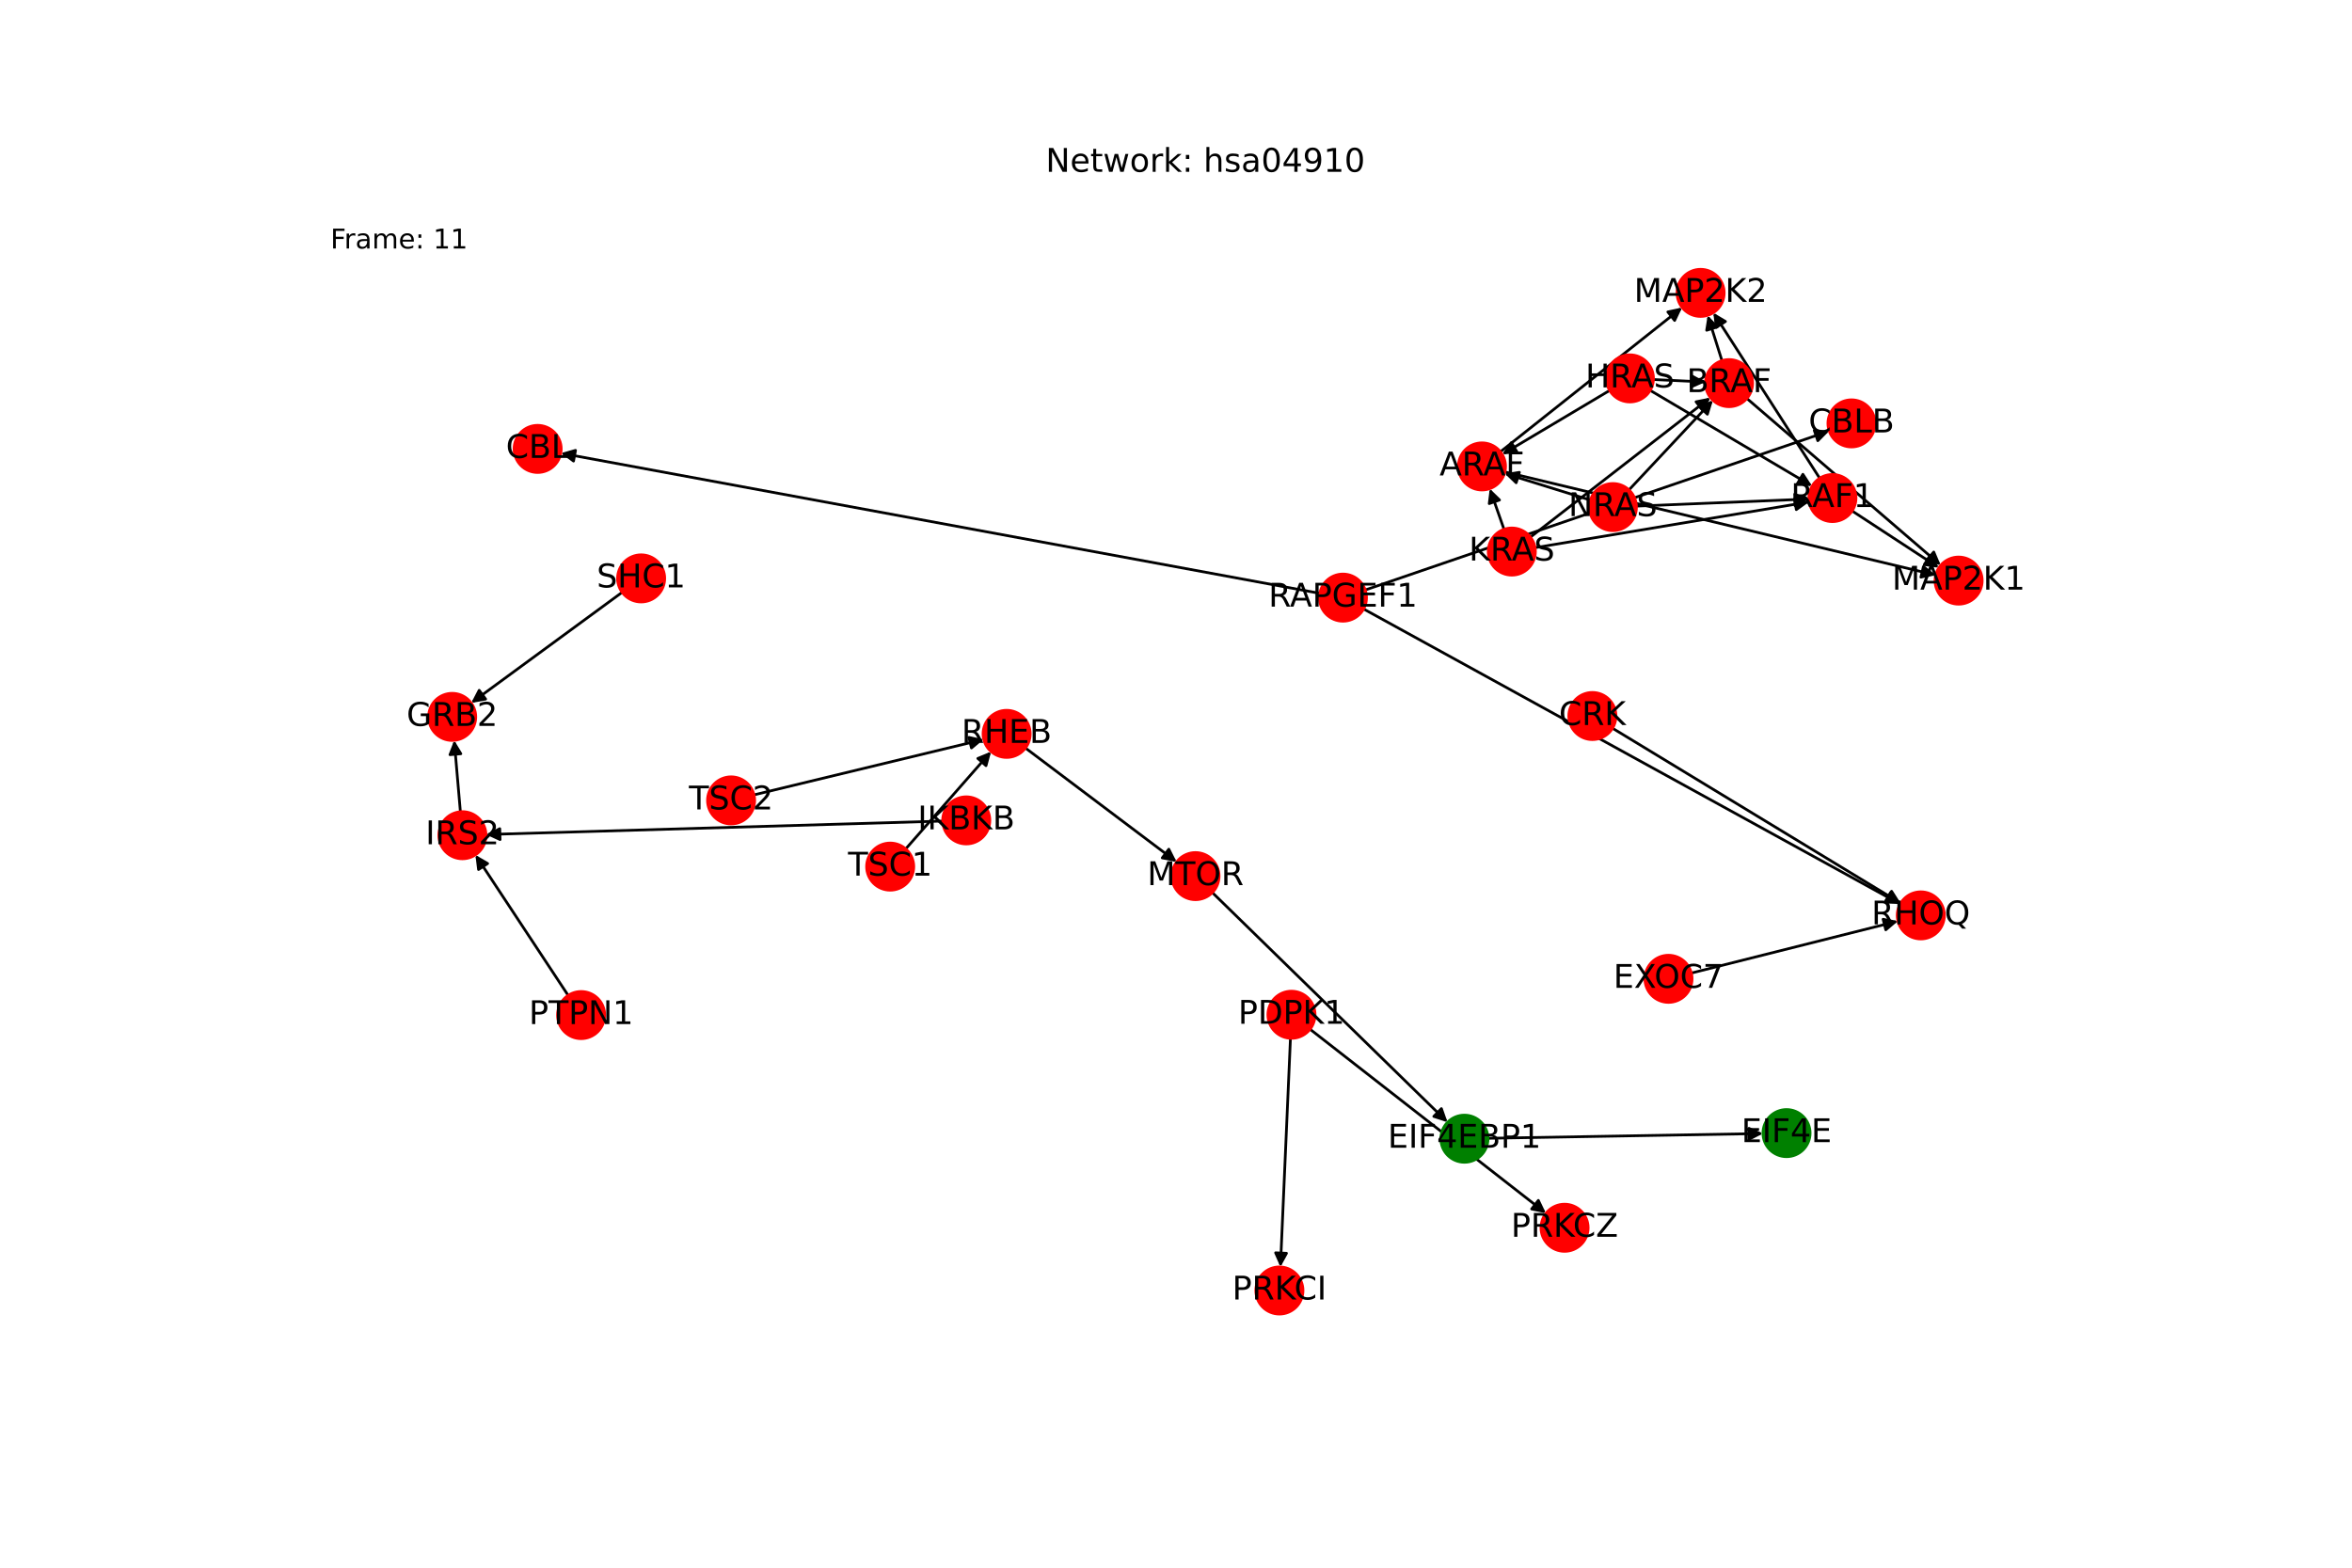 <?xml version="1.0" encoding="utf-8" standalone="no"?>
<!DOCTYPE svg PUBLIC "-//W3C//DTD SVG 1.1//EN"
  "http://www.w3.org/Graphics/SVG/1.1/DTD/svg11.dtd">
<!-- Created with matplotlib (https://matplotlib.org/) -->
<svg height="576pt" version="1.1" viewBox="0 0 864 576" width="864pt" xmlns="http://www.w3.org/2000/svg" xmlns:xlink="http://www.w3.org/1999/xlink">
 <defs>
  <style type="text/css">*{stroke-linecap:butt;stroke-linejoin:round;}</style>
 </defs>
 <g id="figure_1">
  <g id="patch_1">
   <path d="M 0 576 
L 864 576 
L 864 0 
L 0 0 
z
" style="fill:#ffffff;"/>
  </g>
  <g id="axes_1">
   <g id="patch_2">
    <path clip-path="url(#pbee14eca76)" d="M 332.719 311.9 
Q 348.399 294.022 363.342 276.985 
" style="fill:none;stroke:#000000;stroke-linecap:round;"/>
    <path clip-path="url(#pbee14eca76)" d="M 359.201 278.674 
L 363.342 276.985 
L 362.208 281.311 
L 359.201 278.674 
z
" style="stroke:#000000;stroke-linecap:round;"/>
   </g>
   <g id="patch_3">
    <path clip-path="url(#pbee14eca76)" d="M 346.298 301.68 
Q 262.411 304.151 179.641 306.59 
" style="fill:none;stroke:#000000;stroke-linecap:round;"/>
    <path clip-path="url(#pbee14eca76)" d="M 183.699 308.471 
L 179.641 306.59 
L 183.581 304.473 
L 183.699 308.471 
z
" style="stroke:#000000;stroke-linecap:round;"/>
   </g>
   <g id="patch_4">
    <path clip-path="url(#pbee14eca76)" d="M 208.704 365.728 
Q 191.672 339.918 175.256 315.041 
" style="fill:none;stroke:#000000;stroke-linecap:round;"/>
    <path clip-path="url(#pbee14eca76)" d="M 175.79 319.482 
L 175.256 315.041 
L 179.128 317.279 
L 175.79 319.482 
z
" style="stroke:#000000;stroke-linecap:round;"/>
   </g>
   <g id="patch_5">
    <path clip-path="url(#pbee14eca76)" d="M 546.609 418.234 
Q 597.115 417.357 646.503 416.499 
" style="fill:none;stroke:#000000;stroke-linecap:round;"/>
    <path clip-path="url(#pbee14eca76)" d="M 642.468 414.569 
L 646.503 416.499 
L 642.538 418.568 
L 642.468 414.569 
z
" style="stroke:#000000;stroke-linecap:round;"/>
   </g>
   <g id="patch_6">
    <path clip-path="url(#pbee14eca76)" d="M 276.983 292.048 
Q 319.175 281.859 360.281 271.933 
" style="fill:none;stroke:#000000;stroke-linecap:round;"/>
    <path clip-path="url(#pbee14eca76)" d="M 355.923 270.927 
L 360.281 271.933 
L 356.862 274.816 
L 355.923 270.927 
z
" style="stroke:#000000;stroke-linecap:round;"/>
   </g>
   <g id="patch_7">
    <path clip-path="url(#pbee14eca76)" d="M 445.357 327.954 
Q 488.557 370.143 530.956 411.551 
" style="fill:none;stroke:#000000;stroke-linecap:round;"/>
    <path clip-path="url(#pbee14eca76)" d="M 529.492 407.325 
L 530.956 411.551 
L 526.697 410.187 
L 529.492 407.325 
z
" style="stroke:#000000;stroke-linecap:round;"/>
   </g>
   <g id="patch_8">
    <path clip-path="url(#pbee14eca76)" d="M 621.314 357.526 
Q 659.26 347.984 696.121 338.715 
" style="fill:none;stroke:#000000;stroke-linecap:round;"/>
    <path clip-path="url(#pbee14eca76)" d="M 691.754 337.751 
L 696.121 338.715 
L 692.729 341.63 
L 691.754 337.751 
z
" style="stroke:#000000;stroke-linecap:round;"/>
   </g>
   <g id="patch_9">
    <path clip-path="url(#pbee14eca76)" d="M 376.705 274.848 
Q 404.474 295.769 431.35 316.018 
" style="fill:none;stroke:#000000;stroke-linecap:round;"/>
    <path clip-path="url(#pbee14eca76)" d="M 429.358 312.013 
L 431.35 316.018 
L 426.951 315.208 
L 429.358 312.013 
z
" style="stroke:#000000;stroke-linecap:round;"/>
   </g>
   <g id="patch_10">
    <path clip-path="url(#pbee14eca76)" d="M 500.916 223.753 
Q 599.467 277.956 697.037 331.619 
" style="fill:none;stroke:#000000;stroke-linecap:round;"/>
    <path clip-path="url(#pbee14eca76)" d="M 694.496 327.939 
L 697.037 331.619 
L 692.569 331.444 
L 694.496 327.939 
z
" style="stroke:#000000;stroke-linecap:round;"/>
   </g>
   <g id="patch_11">
    <path clip-path="url(#pbee14eca76)" d="M 484.809 218.006 
Q 345.415 192.259 207.119 166.715 
" style="fill:none;stroke:#000000;stroke-linecap:round;"/>
    <path clip-path="url(#pbee14eca76)" d="M 210.69 169.408 
L 207.119 166.715 
L 211.416 165.474 
L 210.69 169.408 
z
" style="stroke:#000000;stroke-linecap:round;"/>
   </g>
   <g id="patch_12">
    <path clip-path="url(#pbee14eca76)" d="M 501.522 216.771 
Q 586.737 187.57 670.894 158.731 
" style="fill:none;stroke:#000000;stroke-linecap:round;"/>
    <path clip-path="url(#pbee14eca76)" d="M 666.462 158.136 
L 670.894 158.731 
L 667.759 161.92 
L 666.462 158.136 
z
" style="stroke:#000000;stroke-linecap:round;"/>
   </g>
   <g id="patch_13">
    <path clip-path="url(#pbee14eca76)" d="M 592.366 267.574 
Q 645.282 299.704 697.242 331.254 
" style="fill:none;stroke:#000000;stroke-linecap:round;"/>
    <path clip-path="url(#pbee14eca76)" d="M 694.861 327.468 
L 697.242 331.254 
L 692.785 330.887 
L 694.861 327.468 
z
" style="stroke:#000000;stroke-linecap:round;"/>
   </g>
   <g id="patch_14">
    <path clip-path="url(#pbee14eca76)" d="M 481.252 378.166 
Q 524.582 411.972 567.031 445.09 
" style="fill:none;stroke:#000000;stroke-linecap:round;"/>
    <path clip-path="url(#pbee14eca76)" d="M 565.107 441.052 
L 567.031 445.09 
L 562.647 444.206 
L 565.107 441.052 
z
" style="stroke:#000000;stroke-linecap:round;"/>
   </g>
   <g id="patch_15">
    <path clip-path="url(#pbee14eca76)" d="M 474.043 381.491 
Q 472.205 423.497 470.416 464.386 
" style="fill:none;stroke:#000000;stroke-linecap:round;"/>
    <path clip-path="url(#pbee14eca76)" d="M 472.589 460.477 
L 470.416 464.386 
L 468.593 460.302 
L 472.589 460.477 
z
" style="stroke:#000000;stroke-linecap:round;"/>
   </g>
   <g id="patch_16">
    <path clip-path="url(#pbee14eca76)" d="M 607.395 139.444 
Q 616.949 139.899 625.386 140.301 
" style="fill:none;stroke:#000000;stroke-linecap:round;"/>
    <path clip-path="url(#pbee14eca76)" d="M 621.486 138.113 
L 625.386 140.301 
L 621.296 142.108 
L 621.486 138.113 
z
" style="stroke:#000000;stroke-linecap:round;"/>
   </g>
   <g id="patch_17">
    <path clip-path="url(#pbee14eca76)" d="M 606.198 143.439 
Q 635.937 161.013 664.712 178.018 
" style="fill:none;stroke:#000000;stroke-linecap:round;"/>
    <path clip-path="url(#pbee14eca76)" d="M 662.286 174.262 
L 664.712 178.018 
L 660.251 177.705 
L 662.286 174.262 
z
" style="stroke:#000000;stroke-linecap:round;"/>
   </g>
   <g id="patch_18">
    <path clip-path="url(#pbee14eca76)" d="M 591.3 143.459 
Q 571.568 155.202 552.796 166.372 
" style="fill:none;stroke:#000000;stroke-linecap:round;"/>
    <path clip-path="url(#pbee14eca76)" d="M 557.256 166.046 
L 552.796 166.372 
L 555.211 162.608 
L 557.256 166.046 
z
" style="stroke:#000000;stroke-linecap:round;"/>
   </g>
   <g id="patch_19">
    <path clip-path="url(#pbee14eca76)" d="M 562.207 197.345 
Q 595.26 171.708 627.43 146.757 
" style="fill:none;stroke:#000000;stroke-linecap:round;"/>
    <path clip-path="url(#pbee14eca76)" d="M 623.043 147.628 
L 627.43 146.757 
L 625.495 150.789 
L 623.043 147.628 
z
" style="stroke:#000000;stroke-linecap:round;"/>
   </g>
   <g id="patch_20">
    <path clip-path="url(#pbee14eca76)" d="M 563.905 201.228 
Q 614.246 192.824 663.485 184.604 
" style="fill:none;stroke:#000000;stroke-linecap:round;"/>
    <path clip-path="url(#pbee14eca76)" d="M 659.21 183.29 
L 663.485 184.604 
L 659.868 187.235 
L 659.21 183.29 
z
" style="stroke:#000000;stroke-linecap:round;"/>
   </g>
   <g id="patch_21">
    <path clip-path="url(#pbee14eca76)" d="M 552.496 194.479 
Q 549.878 187.011 547.63 180.598 
" style="fill:none;stroke:#000000;stroke-linecap:round;"/>
    <path clip-path="url(#pbee14eca76)" d="M 547.066 185.035 
L 547.63 180.598 
L 550.84 183.711 
L 547.066 185.035 
z
" style="stroke:#000000;stroke-linecap:round;"/>
   </g>
   <g id="patch_22">
    <path clip-path="url(#pbee14eca76)" d="M 598.406 179.997 
Q 613.821 163.541 628.471 147.901 
" style="fill:none;stroke:#000000;stroke-linecap:round;"/>
    <path clip-path="url(#pbee14eca76)" d="M 624.277 149.453 
L 628.471 147.901 
L 627.196 152.188 
L 624.277 149.453 
z
" style="stroke:#000000;stroke-linecap:round;"/>
   </g>
   <g id="patch_23">
    <path clip-path="url(#pbee14eca76)" d="M 601.135 185.96 
Q 632.807 184.655 663.361 183.396 
" style="fill:none;stroke:#000000;stroke-linecap:round;"/>
    <path clip-path="url(#pbee14eca76)" d="M 659.282 181.562 
L 663.361 183.396 
L 659.447 185.559 
L 659.282 181.562 
z
" style="stroke:#000000;stroke-linecap:round;"/>
   </g>
   <g id="patch_24">
    <path clip-path="url(#pbee14eca76)" d="M 584.218 183.747 
Q 568.442 178.845 553.734 174.274 
" style="fill:none;stroke:#000000;stroke-linecap:round;"/>
    <path clip-path="url(#pbee14eca76)" d="M 556.96 177.371 
L 553.734 174.274 
L 558.147 173.551 
L 556.96 177.371 
z
" style="stroke:#000000;stroke-linecap:round;"/>
   </g>
   <g id="patch_25">
    <path clip-path="url(#pbee14eca76)" d="M 228.534 217.633 
Q 200.812 237.955 173.992 257.615 
" style="fill:none;stroke:#000000;stroke-linecap:round;"/>
    <path clip-path="url(#pbee14eca76)" d="M 178.4 256.863 
L 173.992 257.615 
L 176.035 253.637 
L 178.4 256.863 
z
" style="stroke:#000000;stroke-linecap:round;"/>
   </g>
   <g id="patch_26">
    <path clip-path="url(#pbee14eca76)" d="M 641.72 146.415 
Q 677.323 177.044 712.079 206.945 
" style="fill:none;stroke:#000000;stroke-linecap:round;"/>
    <path clip-path="url(#pbee14eca76)" d="M 710.351 202.82 
L 712.079 206.945 
L 707.743 205.852 
L 710.351 202.82 
z
" style="stroke:#000000;stroke-linecap:round;"/>
   </g>
   <g id="patch_27">
    <path clip-path="url(#pbee14eca76)" d="M 632.553 132.505 
Q 629.933 124.185 627.649 116.931 
" style="fill:none;stroke:#000000;stroke-linecap:round;"/>
    <path clip-path="url(#pbee14eca76)" d="M 626.943 121.347 
L 627.649 116.931 
L 630.758 120.146 
L 626.943 121.347 
z
" style="stroke:#000000;stroke-linecap:round;"/>
   </g>
   <g id="patch_28">
    <path clip-path="url(#pbee14eca76)" d="M 680.378 187.734 
Q 696.313 198.159 711.313 207.971 
" style="fill:none;stroke:#000000;stroke-linecap:round;"/>
    <path clip-path="url(#pbee14eca76)" d="M 709.06 204.108 
L 711.313 207.971 
L 706.87 207.455 
L 709.06 204.108 
z
" style="stroke:#000000;stroke-linecap:round;"/>
   </g>
   <g id="patch_29">
    <path clip-path="url(#pbee14eca76)" d="M 668.451 175.707 
Q 648.922 145.3 629.997 115.834 
" style="fill:none;stroke:#000000;stroke-linecap:round;"/>
    <path clip-path="url(#pbee14eca76)" d="M 630.476 120.281 
L 629.997 115.834 
L 633.841 118.119 
L 630.476 120.281 
z
" style="stroke:#000000;stroke-linecap:round;"/>
   </g>
   <g id="patch_30">
    <path clip-path="url(#pbee14eca76)" d="M 552.819 173.39 
Q 631.946 192.348 709.986 211.046 
" style="fill:none;stroke:#000000;stroke-linecap:round;"/>
    <path clip-path="url(#pbee14eca76)" d="M 706.562 208.169 
L 709.986 211.046 
L 705.63 212.059 
L 706.562 208.169 
z
" style="stroke:#000000;stroke-linecap:round;"/>
   </g>
   <g id="patch_31">
    <path clip-path="url(#pbee14eca76)" d="M 551.177 165.988 
Q 584.553 139.49 617.053 113.688 
" style="fill:none;stroke:#000000;stroke-linecap:round;"/>
    <path clip-path="url(#pbee14eca76)" d="M 612.677 114.609 
L 617.053 113.688 
L 615.164 117.742 
L 612.677 114.609 
z
" style="stroke:#000000;stroke-linecap:round;"/>
   </g>
   <g id="patch_32">
    <path clip-path="url(#pbee14eca76)" d="M 169.122 298.25 
Q 167.987 285.135 166.949 273.134 
" style="fill:none;stroke:#000000;stroke-linecap:round;"/>
    <path clip-path="url(#pbee14eca76)" d="M 165.301 277.292 
L 166.949 273.134 
L 169.286 276.947 
L 165.301 277.292 
z
" style="stroke:#000000;stroke-linecap:round;"/>
   </g>
   <g id="PathCollection_1">
    <defs>
     <path d="M 0 8.66 
C 2.297 8.66 4.5 7.748 6.124 6.124 
C 7.748 4.5 8.66 2.297 8.66 -0 
C 8.66 -2.297 7.748 -4.5 6.124 -6.124 
C 4.5 -7.748 2.297 -8.66 0 -8.66 
C -2.297 -8.66 -4.5 -7.748 -6.124 -6.124 
C -7.748 -4.5 -8.66 -2.297 -8.66 0 
C -8.66 2.297 -7.748 4.5 -6.124 6.124 
C -4.5 7.748 -2.297 8.66 0 8.66 
z
" id="C0_0_6ddbca39ed"/>
    </defs>
    <g clip-path="url(#pbee14eca76)">
     <use style="fill:#ff0000;stroke:#ff0000;" x="327.008" xlink:href="#C0_0_6ddbca39ed" y="318.41"/>
    </g>
    <g clip-path="url(#pbee14eca76)">
     <use style="fill:#ff0000;stroke:#ff0000;" x="354.954" xlink:href="#C0_0_6ddbca39ed" y="301.425"/>
    </g>
    <g clip-path="url(#pbee14eca76)">
     <use style="fill:#ff0000;stroke:#ff0000;" x="213.476" xlink:href="#C0_0_6ddbca39ed" y="372.96"/>
    </g>
    <g clip-path="url(#pbee14eca76)">
     <use style="fill:#008000;stroke:#008000;" x="537.953" xlink:href="#C0_0_6ddbca39ed" y="418.384"/>
    </g>
    <g clip-path="url(#pbee14eca76)">
     <use style="fill:#008000;stroke:#008000;" x="656.279" xlink:href="#C0_0_6ddbca39ed" y="416.33"/>
    </g>
    <g clip-path="url(#pbee14eca76)">
     <use style="fill:#ff0000;stroke:#ff0000;" x="166.106" xlink:href="#C0_0_6ddbca39ed" y="263.396"/>
    </g>
    <g clip-path="url(#pbee14eca76)">
     <use style="fill:#ff0000;stroke:#ff0000;" x="268.565" xlink:href="#C0_0_6ddbca39ed" y="294.08"/>
    </g>
    <g clip-path="url(#pbee14eca76)">
     <use style="fill:#ff0000;stroke:#ff0000;" x="439.161" xlink:href="#C0_0_6ddbca39ed" y="321.903"/>
    </g>
    <g clip-path="url(#pbee14eca76)">
     <use style="fill:#ff0000;stroke:#ff0000;" x="612.916" xlink:href="#C0_0_6ddbca39ed" y="359.638"/>
    </g>
    <g clip-path="url(#pbee14eca76)">
     <use style="fill:#ff0000;stroke:#ff0000;" x="369.788" xlink:href="#C0_0_6ddbca39ed" y="269.637"/>
    </g>
    <g clip-path="url(#pbee14eca76)">
     <use style="fill:#ff0000;stroke:#ff0000;" x="705.603" xlink:href="#C0_0_6ddbca39ed" y="336.331"/>
    </g>
    <g clip-path="url(#pbee14eca76)">
     <use style="fill:#ff0000;stroke:#ff0000;" x="493.327" xlink:href="#C0_0_6ddbca39ed" y="219.579"/>
    </g>
    <g clip-path="url(#pbee14eca76)">
     <use style="fill:#ff0000;stroke:#ff0000;" x="584.962" xlink:href="#C0_0_6ddbca39ed" y="263.079"/>
    </g>
    <g clip-path="url(#pbee14eca76)">
     <use style="fill:#ff0000;stroke:#ff0000;" x="474.422" xlink:href="#C0_0_6ddbca39ed" y="372.837"/>
    </g>
    <g clip-path="url(#pbee14eca76)">
     <use style="fill:#ff0000;stroke:#ff0000;" x="598.74" xlink:href="#C0_0_6ddbca39ed" y="139.032"/>
    </g>
    <g clip-path="url(#pbee14eca76)">
     <use style="fill:#ff0000;stroke:#ff0000;" x="555.362" xlink:href="#C0_0_6ddbca39ed" y="202.654"/>
    </g>
    <g clip-path="url(#pbee14eca76)">
     <use style="fill:#ff0000;stroke:#ff0000;" x="592.487" xlink:href="#C0_0_6ddbca39ed" y="186.317"/>
    </g>
    <g clip-path="url(#pbee14eca76)">
     <use style="fill:#ff0000;stroke:#ff0000;" x="719.494" xlink:href="#C0_0_6ddbca39ed" y="213.324"/>
    </g>
    <g clip-path="url(#pbee14eca76)">
     <use style="fill:#ff0000;stroke:#ff0000;" x="624.713" xlink:href="#C0_0_6ddbca39ed" y="107.607"/>
    </g>
    <g clip-path="url(#pbee14eca76)">
     <use style="fill:#ff0000;stroke:#ff0000;" x="235.518" xlink:href="#C0_0_6ddbca39ed" y="212.513"/>
    </g>
    <g clip-path="url(#pbee14eca76)">
     <use style="fill:#ff0000;stroke:#ff0000;" x="635.154" xlink:href="#C0_0_6ddbca39ed" y="140.766"/>
    </g>
    <g clip-path="url(#pbee14eca76)">
     <use style="fill:#ff0000;stroke:#ff0000;" x="673.131" xlink:href="#C0_0_6ddbca39ed" y="182.993"/>
    </g>
    <g clip-path="url(#pbee14eca76)">
     <use style="fill:#ff0000;stroke:#ff0000;" x="544.395" xlink:href="#C0_0_6ddbca39ed" y="171.372"/>
    </g>
    <g clip-path="url(#pbee14eca76)">
     <use style="fill:#ff0000;stroke:#ff0000;" x="574.74" xlink:href="#C0_0_6ddbca39ed" y="451.104"/>
    </g>
    <g clip-path="url(#pbee14eca76)">
     <use style="fill:#ff0000;stroke:#ff0000;" x="469.988" xlink:href="#C0_0_6ddbca39ed" y="474.153"/>
    </g>
    <g clip-path="url(#pbee14eca76)">
     <use style="fill:#ff0000;stroke:#ff0000;" x="197.502" xlink:href="#C0_0_6ddbca39ed" y="164.938"/>
    </g>
    <g clip-path="url(#pbee14eca76)">
     <use style="fill:#ff0000;stroke:#ff0000;" x="680.142" xlink:href="#C0_0_6ddbca39ed" y="155.562"/>
    </g>
    <g clip-path="url(#pbee14eca76)">
     <use style="fill:#ff0000;stroke:#ff0000;" x="169.869" xlink:href="#C0_0_6ddbca39ed" y="306.878"/>
    </g>
   </g>
   <g id="text_1">
    <g clip-path="url(#pbee14eca76)">
     <!-- TSC1 -->
     <g transform="translate(311.527 321.722)scale(0.12 -0.12)">
      <defs>
       <path d="M -0.297 72.906 
L 61.375 72.906 
L 61.375 64.594 
L 35.5 64.594 
L 35.5 0 
L 25.594 0 
L 25.594 64.594 
L -0.297 64.594 
z
" id="DejaVuSans-84"/>
       <path d="M 53.516 70.516 
L 53.516 60.891 
Q 47.906 63.578 42.922 64.891 
Q 37.938 66.219 33.297 66.219 
Q 25.25 66.219 20.875 63.094 
Q 16.5 59.969 16.5 54.203 
Q 16.5 49.359 19.406 46.891 
Q 22.312 44.438 30.422 42.922 
L 36.375 41.703 
Q 47.406 39.594 52.656 34.297 
Q 57.906 29 57.906 20.125 
Q 57.906 9.516 50.797 4.047 
Q 43.703 -1.422 29.984 -1.422 
Q 24.812 -1.422 18.969 -0.25 
Q 13.141 0.922 6.891 3.219 
L 6.891 13.375 
Q 12.891 10.016 18.656 8.297 
Q 24.422 6.594 29.984 6.594 
Q 38.422 6.594 43.016 9.906 
Q 47.609 13.234 47.609 19.391 
Q 47.609 24.75 44.312 27.781 
Q 41.016 30.812 33.5 32.328 
L 27.484 33.5 
Q 16.453 35.688 11.516 40.375 
Q 6.594 45.062 6.594 53.422 
Q 6.594 63.094 13.406 68.656 
Q 20.219 74.219 32.172 74.219 
Q 37.312 74.219 42.625 73.281 
Q 47.953 72.359 53.516 70.516 
z
" id="DejaVuSans-83"/>
       <path d="M 64.406 67.281 
L 64.406 56.891 
Q 59.422 61.531 53.781 63.812 
Q 48.141 66.109 41.797 66.109 
Q 29.297 66.109 22.656 58.469 
Q 16.016 50.828 16.016 36.375 
Q 16.016 21.969 22.656 14.328 
Q 29.297 6.688 41.797 6.688 
Q 48.141 6.688 53.781 8.984 
Q 59.422 11.281 64.406 15.922 
L 64.406 5.609 
Q 59.234 2.094 53.438 0.328 
Q 47.656 -1.422 41.219 -1.422 
Q 24.656 -1.422 15.125 8.703 
Q 5.609 18.844 5.609 36.375 
Q 5.609 53.953 15.125 64.078 
Q 24.656 74.219 41.219 74.219 
Q 47.75 74.219 53.531 72.484 
Q 59.328 70.75 64.406 67.281 
z
" id="DejaVuSans-67"/>
       <path d="M 12.406 8.297 
L 28.516 8.297 
L 28.516 63.922 
L 10.984 60.406 
L 10.984 69.391 
L 28.422 72.906 
L 38.281 72.906 
L 38.281 8.297 
L 54.391 8.297 
L 54.391 0 
L 12.406 0 
z
" id="DejaVuSans-49"/>
      </defs>
      <use xlink:href="#DejaVuSans-84"/>
      <use x="61.084" xlink:href="#DejaVuSans-83"/>
      <use x="124.561" xlink:href="#DejaVuSans-67"/>
      <use x="194.385" xlink:href="#DejaVuSans-49"/>
     </g>
    </g>
   </g>
   <g id="text_2">
    <g clip-path="url(#pbee14eca76)">
     <!-- IKBKB -->
     <g transform="translate(337.081 304.736)scale(0.12 -0.12)">
      <defs>
       <path d="M 9.812 72.906 
L 19.672 72.906 
L 19.672 0 
L 9.812 0 
z
" id="DejaVuSans-73"/>
       <path d="M 9.812 72.906 
L 19.672 72.906 
L 19.672 42.094 
L 52.391 72.906 
L 65.094 72.906 
L 28.906 38.922 
L 67.672 0 
L 54.688 0 
L 19.672 35.109 
L 19.672 0 
L 9.812 0 
z
" id="DejaVuSans-75"/>
       <path d="M 19.672 34.812 
L 19.672 8.109 
L 35.5 8.109 
Q 43.453 8.109 47.281 11.406 
Q 51.125 14.703 51.125 21.484 
Q 51.125 28.328 47.281 31.562 
Q 43.453 34.812 35.5 34.812 
z
M 19.672 64.797 
L 19.672 42.828 
L 34.281 42.828 
Q 41.5 42.828 45.031 45.531 
Q 48.578 48.25 48.578 53.812 
Q 48.578 59.328 45.031 62.062 
Q 41.5 64.797 34.281 64.797 
z
M 9.812 72.906 
L 35.016 72.906 
Q 46.297 72.906 52.391 68.219 
Q 58.5 63.531 58.5 54.891 
Q 58.5 48.188 55.375 44.234 
Q 52.25 40.281 46.188 39.312 
Q 53.469 37.75 57.5 32.781 
Q 61.531 27.828 61.531 20.406 
Q 61.531 10.641 54.891 5.312 
Q 48.25 0 35.984 0 
L 9.812 0 
z
" id="DejaVuSans-66"/>
      </defs>
      <use xlink:href="#DejaVuSans-73"/>
      <use x="29.492" xlink:href="#DejaVuSans-75"/>
      <use x="95.068" xlink:href="#DejaVuSans-66"/>
      <use x="163.672" xlink:href="#DejaVuSans-75"/>
      <use x="229.248" xlink:href="#DejaVuSans-66"/>
     </g>
    </g>
   </g>
   <g id="text_3">
    <g clip-path="url(#pbee14eca76)">
     <!-- PTPN1 -->
     <g transform="translate(194.269 376.271)scale(0.12 -0.12)">
      <defs>
       <path d="M 19.672 64.797 
L 19.672 37.406 
L 32.078 37.406 
Q 38.969 37.406 42.719 40.969 
Q 46.484 44.531 46.484 51.125 
Q 46.484 57.672 42.719 61.234 
Q 38.969 64.797 32.078 64.797 
z
M 9.812 72.906 
L 32.078 72.906 
Q 44.344 72.906 50.609 67.359 
Q 56.891 61.812 56.891 51.125 
Q 56.891 40.328 50.609 34.812 
Q 44.344 29.297 32.078 29.297 
L 19.672 29.297 
L 19.672 0 
L 9.812 0 
z
" id="DejaVuSans-80"/>
       <path d="M 9.812 72.906 
L 23.094 72.906 
L 55.422 11.922 
L 55.422 72.906 
L 64.984 72.906 
L 64.984 0 
L 51.703 0 
L 19.391 60.984 
L 19.391 0 
L 9.812 0 
z
" id="DejaVuSans-78"/>
      </defs>
      <use xlink:href="#DejaVuSans-80"/>
      <use x="60.303" xlink:href="#DejaVuSans-84"/>
      <use x="121.387" xlink:href="#DejaVuSans-80"/>
      <use x="181.689" xlink:href="#DejaVuSans-78"/>
      <use x="256.494" xlink:href="#DejaVuSans-49"/>
     </g>
    </g>
   </g>
   <g id="text_4">
    <g clip-path="url(#pbee14eca76)">
     <!-- EIF4EBP1 -->
     <g transform="translate(509.78 421.695)scale(0.12 -0.12)">
      <defs>
       <path d="M 9.812 72.906 
L 55.906 72.906 
L 55.906 64.594 
L 19.672 64.594 
L 19.672 43.016 
L 54.391 43.016 
L 54.391 34.719 
L 19.672 34.719 
L 19.672 8.297 
L 56.781 8.297 
L 56.781 0 
L 9.812 0 
z
" id="DejaVuSans-69"/>
       <path d="M 9.812 72.906 
L 51.703 72.906 
L 51.703 64.594 
L 19.672 64.594 
L 19.672 43.109 
L 48.578 43.109 
L 48.578 34.812 
L 19.672 34.812 
L 19.672 0 
L 9.812 0 
z
" id="DejaVuSans-70"/>
       <path d="M 37.797 64.312 
L 12.891 25.391 
L 37.797 25.391 
z
M 35.203 72.906 
L 47.609 72.906 
L 47.609 25.391 
L 58.016 25.391 
L 58.016 17.188 
L 47.609 17.188 
L 47.609 0 
L 37.797 0 
L 37.797 17.188 
L 4.891 17.188 
L 4.891 26.703 
z
" id="DejaVuSans-52"/>
      </defs>
      <use xlink:href="#DejaVuSans-69"/>
      <use x="63.184" xlink:href="#DejaVuSans-73"/>
      <use x="92.676" xlink:href="#DejaVuSans-70"/>
      <use x="150.195" xlink:href="#DejaVuSans-52"/>
      <use x="213.818" xlink:href="#DejaVuSans-69"/>
      <use x="277.002" xlink:href="#DejaVuSans-66"/>
      <use x="345.605" xlink:href="#DejaVuSans-80"/>
      <use x="405.908" xlink:href="#DejaVuSans-49"/>
     </g>
    </g>
   </g>
   <g id="text_5">
    <g clip-path="url(#pbee14eca76)">
     <!-- EIF4E -->
     <g transform="translate(639.658 419.641)scale(0.12 -0.12)">
      <use xlink:href="#DejaVuSans-69"/>
      <use x="63.184" xlink:href="#DejaVuSans-73"/>
      <use x="92.676" xlink:href="#DejaVuSans-70"/>
      <use x="150.195" xlink:href="#DejaVuSans-52"/>
      <use x="213.818" xlink:href="#DejaVuSans-69"/>
     </g>
    </g>
   </g>
   <g id="text_6">
    <g clip-path="url(#pbee14eca76)">
     <!-- GRB2 -->
     <g transform="translate(149.354 266.707)scale(0.12 -0.12)">
      <defs>
       <path d="M 59.516 10.406 
L 59.516 29.984 
L 43.406 29.984 
L 43.406 38.094 
L 69.281 38.094 
L 69.281 6.781 
Q 63.578 2.734 56.688 0.656 
Q 49.812 -1.422 42 -1.422 
Q 24.906 -1.422 15.25 8.562 
Q 5.609 18.562 5.609 36.375 
Q 5.609 54.25 15.25 64.234 
Q 24.906 74.219 42 74.219 
Q 49.125 74.219 55.547 72.453 
Q 61.969 70.703 67.391 67.281 
L 67.391 56.781 
Q 61.922 61.422 55.766 63.766 
Q 49.609 66.109 42.828 66.109 
Q 29.438 66.109 22.719 58.641 
Q 16.016 51.172 16.016 36.375 
Q 16.016 21.625 22.719 14.156 
Q 29.438 6.688 42.828 6.688 
Q 48.047 6.688 52.141 7.594 
Q 56.25 8.5 59.516 10.406 
z
" id="DejaVuSans-71"/>
       <path d="M 44.391 34.188 
Q 47.562 33.109 50.562 29.594 
Q 53.562 26.078 56.594 19.922 
L 66.609 0 
L 56 0 
L 46.688 18.703 
Q 43.062 26.031 39.672 28.422 
Q 36.281 30.812 30.422 30.812 
L 19.672 30.812 
L 19.672 0 
L 9.812 0 
L 9.812 72.906 
L 32.078 72.906 
Q 44.578 72.906 50.734 67.672 
Q 56.891 62.453 56.891 51.906 
Q 56.891 45.016 53.688 40.469 
Q 50.484 35.938 44.391 34.188 
z
M 19.672 64.797 
L 19.672 38.922 
L 32.078 38.922 
Q 39.203 38.922 42.844 42.219 
Q 46.484 45.516 46.484 51.906 
Q 46.484 58.297 42.844 61.547 
Q 39.203 64.797 32.078 64.797 
z
" id="DejaVuSans-82"/>
       <path d="M 19.188 8.297 
L 53.609 8.297 
L 53.609 0 
L 7.328 0 
L 7.328 8.297 
Q 12.938 14.109 22.625 23.891 
Q 32.328 33.688 34.812 36.531 
Q 39.547 41.844 41.422 45.531 
Q 43.312 49.219 43.312 52.781 
Q 43.312 58.594 39.234 62.25 
Q 35.156 65.922 28.609 65.922 
Q 23.969 65.922 18.812 64.312 
Q 13.672 62.703 7.812 59.422 
L 7.812 69.391 
Q 13.766 71.781 18.938 73 
Q 24.125 74.219 28.422 74.219 
Q 39.75 74.219 46.484 68.547 
Q 53.219 62.891 53.219 53.422 
Q 53.219 48.922 51.531 44.891 
Q 49.859 40.875 45.406 35.406 
Q 44.188 33.984 37.641 27.219 
Q 31.109 20.453 19.188 8.297 
z
" id="DejaVuSans-50"/>
      </defs>
      <use xlink:href="#DejaVuSans-71"/>
      <use x="77.49" xlink:href="#DejaVuSans-82"/>
      <use x="146.973" xlink:href="#DejaVuSans-66"/>
      <use x="215.576" xlink:href="#DejaVuSans-50"/>
     </g>
    </g>
   </g>
   <g id="text_7">
    <g clip-path="url(#pbee14eca76)">
     <!-- TSC2 -->
     <g transform="translate(253.084 297.392)scale(0.12 -0.12)">
      <use xlink:href="#DejaVuSans-84"/>
      <use x="61.084" xlink:href="#DejaVuSans-83"/>
      <use x="124.561" xlink:href="#DejaVuSans-67"/>
      <use x="194.385" xlink:href="#DejaVuSans-50"/>
     </g>
    </g>
   </g>
   <g id="text_8">
    <g clip-path="url(#pbee14eca76)">
     <!-- MTOR -->
     <g transform="translate(421.428 325.215)scale(0.12 -0.12)">
      <defs>
       <path d="M 9.812 72.906 
L 24.516 72.906 
L 43.109 23.297 
L 61.812 72.906 
L 76.516 72.906 
L 76.516 0 
L 66.891 0 
L 66.891 64.016 
L 48.094 14.016 
L 38.188 14.016 
L 19.391 64.016 
L 19.391 0 
L 9.812 0 
z
" id="DejaVuSans-77"/>
       <path d="M 39.406 66.219 
Q 28.656 66.219 22.328 58.203 
Q 16.016 50.203 16.016 36.375 
Q 16.016 22.609 22.328 14.594 
Q 28.656 6.594 39.406 6.594 
Q 50.141 6.594 56.422 14.594 
Q 62.703 22.609 62.703 36.375 
Q 62.703 50.203 56.422 58.203 
Q 50.141 66.219 39.406 66.219 
z
M 39.406 74.219 
Q 54.734 74.219 63.906 63.938 
Q 73.094 53.656 73.094 36.375 
Q 73.094 19.141 63.906 8.859 
Q 54.734 -1.422 39.406 -1.422 
Q 24.031 -1.422 14.812 8.828 
Q 5.609 19.094 5.609 36.375 
Q 5.609 53.656 14.812 63.938 
Q 24.031 74.219 39.406 74.219 
z
" id="DejaVuSans-79"/>
      </defs>
      <use xlink:href="#DejaVuSans-77"/>
      <use x="86.279" xlink:href="#DejaVuSans-84"/>
      <use x="147.363" xlink:href="#DejaVuSans-79"/>
      <use x="226.074" xlink:href="#DejaVuSans-82"/>
     </g>
    </g>
   </g>
   <g id="text_9">
    <g clip-path="url(#pbee14eca76)">
     <!-- EXOC7 -->
     <g transform="translate(592.667 362.949)scale(0.12 -0.12)">
      <defs>
       <path d="M 6.297 72.906 
L 16.891 72.906 
L 35.016 45.797 
L 53.219 72.906 
L 63.812 72.906 
L 40.375 37.891 
L 65.375 0 
L 54.781 0 
L 34.281 31 
L 13.625 0 
L 2.984 0 
L 29 38.922 
z
" id="DejaVuSans-88"/>
       <path d="M 8.203 72.906 
L 55.078 72.906 
L 55.078 68.703 
L 28.609 0 
L 18.312 0 
L 43.219 64.594 
L 8.203 64.594 
z
" id="DejaVuSans-55"/>
      </defs>
      <use xlink:href="#DejaVuSans-69"/>
      <use x="63.184" xlink:href="#DejaVuSans-88"/>
      <use x="125.314" xlink:href="#DejaVuSans-79"/>
      <use x="204.025" xlink:href="#DejaVuSans-67"/>
      <use x="273.85" xlink:href="#DejaVuSans-55"/>
     </g>
    </g>
   </g>
   <g id="text_10">
    <g clip-path="url(#pbee14eca76)">
     <!-- RHEB -->
     <g transform="translate(353.199 272.948)scale(0.12 -0.12)">
      <defs>
       <path d="M 9.812 72.906 
L 19.672 72.906 
L 19.672 43.016 
L 55.516 43.016 
L 55.516 72.906 
L 65.375 72.906 
L 65.375 0 
L 55.516 0 
L 55.516 34.719 
L 19.672 34.719 
L 19.672 0 
L 9.812 0 
z
" id="DejaVuSans-72"/>
      </defs>
      <use xlink:href="#DejaVuSans-82"/>
      <use x="69.482" xlink:href="#DejaVuSans-72"/>
      <use x="144.678" xlink:href="#DejaVuSans-69"/>
      <use x="207.861" xlink:href="#DejaVuSans-66"/>
     </g>
    </g>
   </g>
   <g id="text_11">
    <g clip-path="url(#pbee14eca76)">
     <!-- RHOQ -->
     <g transform="translate(687.476 339.642)scale(0.12 -0.12)">
      <defs>
       <path d="M 39.406 66.219 
Q 28.656 66.219 22.328 58.203 
Q 16.016 50.203 16.016 36.375 
Q 16.016 22.609 22.328 14.594 
Q 28.656 6.594 39.406 6.594 
Q 50.141 6.594 56.422 14.594 
Q 62.703 22.609 62.703 36.375 
Q 62.703 50.203 56.422 58.203 
Q 50.141 66.219 39.406 66.219 
z
M 53.219 1.312 
L 66.219 -12.891 
L 54.297 -12.891 
L 43.5 -1.219 
Q 41.891 -1.312 41.031 -1.359 
Q 40.188 -1.422 39.406 -1.422 
Q 24.031 -1.422 14.812 8.859 
Q 5.609 19.141 5.609 36.375 
Q 5.609 53.656 14.812 63.938 
Q 24.031 74.219 39.406 74.219 
Q 54.734 74.219 63.906 63.938 
Q 73.094 53.656 73.094 36.375 
Q 73.094 23.688 67.984 14.641 
Q 62.891 5.609 53.219 1.312 
z
" id="DejaVuSans-81"/>
      </defs>
      <use xlink:href="#DejaVuSans-82"/>
      <use x="69.482" xlink:href="#DejaVuSans-72"/>
      <use x="144.678" xlink:href="#DejaVuSans-79"/>
      <use x="223.389" xlink:href="#DejaVuSans-81"/>
     </g>
    </g>
   </g>
   <g id="text_12">
    <g clip-path="url(#pbee14eca76)">
     <!-- RAPGEF1 -->
     <g transform="translate(465.967 222.89)scale(0.12 -0.12)">
      <defs>
       <path d="M 34.188 63.188 
L 20.797 26.906 
L 47.609 26.906 
z
M 28.609 72.906 
L 39.797 72.906 
L 67.578 0 
L 57.328 0 
L 50.688 18.703 
L 17.828 18.703 
L 11.188 0 
L 0.781 0 
z
" id="DejaVuSans-65"/>
      </defs>
      <use xlink:href="#DejaVuSans-82"/>
      <use x="65.482" xlink:href="#DejaVuSans-65"/>
      <use x="133.891" xlink:href="#DejaVuSans-80"/>
      <use x="194.193" xlink:href="#DejaVuSans-71"/>
      <use x="271.684" xlink:href="#DejaVuSans-69"/>
      <use x="334.867" xlink:href="#DejaVuSans-70"/>
      <use x="392.387" xlink:href="#DejaVuSans-49"/>
     </g>
    </g>
   </g>
   <g id="text_13">
    <g clip-path="url(#pbee14eca76)">
     <!-- CRK -->
     <g transform="translate(572.669 266.39)scale(0.12 -0.12)">
      <use xlink:href="#DejaVuSans-67"/>
      <use x="69.824" xlink:href="#DejaVuSans-82"/>
      <use x="139.307" xlink:href="#DejaVuSans-75"/>
     </g>
    </g>
   </g>
   <g id="text_14">
    <g clip-path="url(#pbee14eca76)">
     <!-- PDPK1 -->
     <g transform="translate(454.814 376.148)scale(0.12 -0.12)">
      <defs>
       <path d="M 19.672 64.797 
L 19.672 8.109 
L 31.594 8.109 
Q 46.688 8.109 53.688 14.938 
Q 60.688 21.781 60.688 36.531 
Q 60.688 51.172 53.688 57.984 
Q 46.688 64.797 31.594 64.797 
z
M 9.812 72.906 
L 30.078 72.906 
Q 51.266 72.906 61.172 64.094 
Q 71.094 55.281 71.094 36.531 
Q 71.094 17.672 61.125 8.828 
Q 51.172 0 30.078 0 
L 9.812 0 
z
" id="DejaVuSans-68"/>
      </defs>
      <use xlink:href="#DejaVuSans-80"/>
      <use x="60.303" xlink:href="#DejaVuSans-68"/>
      <use x="137.305" xlink:href="#DejaVuSans-80"/>
      <use x="197.607" xlink:href="#DejaVuSans-75"/>
      <use x="263.184" xlink:href="#DejaVuSans-49"/>
     </g>
    </g>
   </g>
   <g id="text_15">
    <g clip-path="url(#pbee14eca76)">
     <!-- HRAS -->
     <g transform="translate(582.386 142.343)scale(0.12 -0.12)">
      <use xlink:href="#DejaVuSans-72"/>
      <use x="75.195" xlink:href="#DejaVuSans-82"/>
      <use x="140.678" xlink:href="#DejaVuSans-65"/>
      <use x="209.086" xlink:href="#DejaVuSans-83"/>
     </g>
    </g>
   </g>
   <g id="text_16">
    <g clip-path="url(#pbee14eca76)">
     <!-- KRAS -->
     <g transform="translate(539.585 205.965)scale(0.12 -0.12)">
      <use xlink:href="#DejaVuSans-75"/>
      <use x="65.576" xlink:href="#DejaVuSans-82"/>
      <use x="131.059" xlink:href="#DejaVuSans-65"/>
      <use x="199.467" xlink:href="#DejaVuSans-83"/>
     </g>
    </g>
   </g>
   <g id="text_17">
    <g clip-path="url(#pbee14eca76)">
     <!-- NRAS -->
     <g transform="translate(576.156 189.628)scale(0.12 -0.12)">
      <use xlink:href="#DejaVuSans-78"/>
      <use x="74.805" xlink:href="#DejaVuSans-82"/>
      <use x="140.287" xlink:href="#DejaVuSans-65"/>
      <use x="208.695" xlink:href="#DejaVuSans-83"/>
     </g>
    </g>
   </g>
   <g id="text_18">
    <g clip-path="url(#pbee14eca76)">
     <!-- MAP2K1 -->
     <g transform="translate(695.025 216.635)scale(0.12 -0.12)">
      <use xlink:href="#DejaVuSans-77"/>
      <use x="86.279" xlink:href="#DejaVuSans-65"/>
      <use x="154.688" xlink:href="#DejaVuSans-80"/>
      <use x="214.99" xlink:href="#DejaVuSans-50"/>
      <use x="278.613" xlink:href="#DejaVuSans-75"/>
      <use x="344.189" xlink:href="#DejaVuSans-49"/>
     </g>
    </g>
   </g>
   <g id="text_19">
    <g clip-path="url(#pbee14eca76)">
     <!-- MAP2K2 -->
     <g transform="translate(600.244 110.919)scale(0.12 -0.12)">
      <use xlink:href="#DejaVuSans-77"/>
      <use x="86.279" xlink:href="#DejaVuSans-65"/>
      <use x="154.688" xlink:href="#DejaVuSans-80"/>
      <use x="214.99" xlink:href="#DejaVuSans-50"/>
      <use x="278.613" xlink:href="#DejaVuSans-75"/>
      <use x="344.189" xlink:href="#DejaVuSans-50"/>
     </g>
    </g>
   </g>
   <g id="text_20">
    <g clip-path="url(#pbee14eca76)">
     <!-- SHC1 -->
     <g transform="translate(219.189 215.824)scale(0.12 -0.12)">
      <use xlink:href="#DejaVuSans-83"/>
      <use x="63.477" xlink:href="#DejaVuSans-72"/>
      <use x="138.672" xlink:href="#DejaVuSans-67"/>
      <use x="208.496" xlink:href="#DejaVuSans-49"/>
     </g>
    </g>
   </g>
   <g id="text_21">
    <g clip-path="url(#pbee14eca76)">
     <!-- BRAF -->
     <g transform="translate(619.553 144.077)scale(0.12 -0.12)">
      <use xlink:href="#DejaVuSans-66"/>
      <use x="68.604" xlink:href="#DejaVuSans-82"/>
      <use x="134.086" xlink:href="#DejaVuSans-65"/>
      <use x="202.494" xlink:href="#DejaVuSans-70"/>
     </g>
    </g>
   </g>
   <g id="text_22">
    <g clip-path="url(#pbee14eca76)">
     <!-- RAF1 -->
     <g transform="translate(657.829 186.304)scale(0.12 -0.12)">
      <use xlink:href="#DejaVuSans-82"/>
      <use x="65.482" xlink:href="#DejaVuSans-65"/>
      <use x="133.891" xlink:href="#DejaVuSans-70"/>
      <use x="191.41" xlink:href="#DejaVuSans-49"/>
     </g>
    </g>
   </g>
   <g id="text_23">
    <g clip-path="url(#pbee14eca76)">
     <!-- ARAF -->
     <g transform="translate(528.806 174.683)scale(0.12 -0.12)">
      <use xlink:href="#DejaVuSans-65"/>
      <use x="68.408" xlink:href="#DejaVuSans-82"/>
      <use x="133.891" xlink:href="#DejaVuSans-65"/>
      <use x="202.299" xlink:href="#DejaVuSans-70"/>
     </g>
    </g>
   </g>
   <g id="text_24">
    <g clip-path="url(#pbee14eca76)">
     <!-- PRKCZ -->
     <g transform="translate(555.048 454.415)scale(0.12 -0.12)">
      <defs>
       <path d="M 5.609 72.906 
L 62.891 72.906 
L 62.891 65.375 
L 16.797 8.297 
L 64.016 8.297 
L 64.016 0 
L 4.5 0 
L 4.5 7.516 
L 50.594 64.594 
L 5.609 64.594 
z
" id="DejaVuSans-90"/>
      </defs>
      <use xlink:href="#DejaVuSans-80"/>
      <use x="60.303" xlink:href="#DejaVuSans-82"/>
      <use x="129.785" xlink:href="#DejaVuSans-75"/>
      <use x="189.861" xlink:href="#DejaVuSans-67"/>
      <use x="259.686" xlink:href="#DejaVuSans-90"/>
     </g>
    </g>
   </g>
   <g id="text_25">
    <g clip-path="url(#pbee14eca76)">
     <!-- PRKCI -->
     <g transform="translate(452.637 477.464)scale(0.12 -0.12)">
      <use xlink:href="#DejaVuSans-80"/>
      <use x="60.303" xlink:href="#DejaVuSans-82"/>
      <use x="129.785" xlink:href="#DejaVuSans-75"/>
      <use x="189.861" xlink:href="#DejaVuSans-67"/>
      <use x="259.686" xlink:href="#DejaVuSans-73"/>
     </g>
    </g>
   </g>
   <g id="text_26">
    <g clip-path="url(#pbee14eca76)">
     <!-- CBL -->
     <g transform="translate(185.853 168.249)scale(0.12 -0.12)">
      <defs>
       <path d="M 9.812 72.906 
L 19.672 72.906 
L 19.672 8.297 
L 55.172 8.297 
L 55.172 0 
L 9.812 0 
z
" id="DejaVuSans-76"/>
      </defs>
      <use xlink:href="#DejaVuSans-67"/>
      <use x="69.824" xlink:href="#DejaVuSans-66"/>
      <use x="138.428" xlink:href="#DejaVuSans-76"/>
     </g>
    </g>
   </g>
   <g id="text_27">
    <g clip-path="url(#pbee14eca76)">
     <!-- CBLB -->
     <g transform="translate(664.376 158.874)scale(0.12 -0.12)">
      <use xlink:href="#DejaVuSans-67"/>
      <use x="69.824" xlink:href="#DejaVuSans-66"/>
      <use x="138.428" xlink:href="#DejaVuSans-76"/>
      <use x="194.141" xlink:href="#DejaVuSans-66"/>
     </g>
    </g>
   </g>
   <g id="text_28">
    <g clip-path="url(#pbee14eca76)">
     <!-- IRS2 -->
     <g transform="translate(156.303 310.189)scale(0.12 -0.12)">
      <use xlink:href="#DejaVuSans-73"/>
      <use x="29.492" xlink:href="#DejaVuSans-82"/>
      <use x="98.975" xlink:href="#DejaVuSans-83"/>
      <use x="162.451" xlink:href="#DejaVuSans-50"/>
     </g>
    </g>
   </g>
   <g id="text_29">
    <!-- Frame: 11 -->
    <g transform="translate(121.392 91.296)scale(0.1 -0.1)">
     <defs>
      <path d="M 41.109 46.297 
Q 39.594 47.172 37.812 47.578 
Q 36.031 48 33.891 48 
Q 26.266 48 22.188 43.047 
Q 18.109 38.094 18.109 28.812 
L 18.109 0 
L 9.078 0 
L 9.078 54.688 
L 18.109 54.688 
L 18.109 46.188 
Q 20.953 51.172 25.484 53.578 
Q 30.031 56 36.531 56 
Q 37.453 56 38.578 55.875 
Q 39.703 55.766 41.062 55.516 
z
" id="DejaVuSans-114"/>
      <path d="M 34.281 27.484 
Q 23.391 27.484 19.188 25 
Q 14.984 22.516 14.984 16.5 
Q 14.984 11.719 18.141 8.906 
Q 21.297 6.109 26.703 6.109 
Q 34.188 6.109 38.703 11.406 
Q 43.219 16.703 43.219 25.484 
L 43.219 27.484 
z
M 52.203 31.203 
L 52.203 0 
L 43.219 0 
L 43.219 8.297 
Q 40.141 3.328 35.547 0.953 
Q 30.953 -1.422 24.312 -1.422 
Q 15.922 -1.422 10.953 3.297 
Q 6 8.016 6 15.922 
Q 6 25.141 12.172 29.828 
Q 18.359 34.516 30.609 34.516 
L 43.219 34.516 
L 43.219 35.406 
Q 43.219 41.609 39.141 45 
Q 35.062 48.391 27.688 48.391 
Q 23 48.391 18.547 47.266 
Q 14.109 46.141 10.016 43.891 
L 10.016 52.203 
Q 14.938 54.109 19.578 55.047 
Q 24.219 56 28.609 56 
Q 40.484 56 46.344 49.844 
Q 52.203 43.703 52.203 31.203 
z
" id="DejaVuSans-97"/>
      <path d="M 52 44.188 
Q 55.375 50.25 60.062 53.125 
Q 64.75 56 71.094 56 
Q 79.641 56 84.281 50.016 
Q 88.922 44.047 88.922 33.016 
L 88.922 0 
L 79.891 0 
L 79.891 32.719 
Q 79.891 40.578 77.094 44.375 
Q 74.312 48.188 68.609 48.188 
Q 61.625 48.188 57.562 43.547 
Q 53.516 38.922 53.516 30.906 
L 53.516 0 
L 44.484 0 
L 44.484 32.719 
Q 44.484 40.625 41.703 44.406 
Q 38.922 48.188 33.109 48.188 
Q 26.219 48.188 22.156 43.531 
Q 18.109 38.875 18.109 30.906 
L 18.109 0 
L 9.078 0 
L 9.078 54.688 
L 18.109 54.688 
L 18.109 46.188 
Q 21.188 51.219 25.484 53.609 
Q 29.781 56 35.688 56 
Q 41.656 56 45.828 52.969 
Q 50 49.953 52 44.188 
z
" id="DejaVuSans-109"/>
      <path d="M 56.203 29.594 
L 56.203 25.203 
L 14.891 25.203 
Q 15.484 15.922 20.484 11.062 
Q 25.484 6.203 34.422 6.203 
Q 39.594 6.203 44.453 7.469 
Q 49.312 8.734 54.109 11.281 
L 54.109 2.781 
Q 49.266 0.734 44.188 -0.344 
Q 39.109 -1.422 33.891 -1.422 
Q 20.797 -1.422 13.156 6.188 
Q 5.516 13.812 5.516 26.812 
Q 5.516 40.234 12.766 48.109 
Q 20.016 56 32.328 56 
Q 43.359 56 49.781 48.891 
Q 56.203 41.797 56.203 29.594 
z
M 47.219 32.234 
Q 47.125 39.594 43.094 43.984 
Q 39.062 48.391 32.422 48.391 
Q 24.906 48.391 20.391 44.141 
Q 15.875 39.891 15.188 32.172 
z
" id="DejaVuSans-101"/>
      <path d="M 11.719 12.406 
L 22.016 12.406 
L 22.016 0 
L 11.719 0 
z
M 11.719 51.703 
L 22.016 51.703 
L 22.016 39.312 
L 11.719 39.312 
z
" id="DejaVuSans-58"/>
      <path id="DejaVuSans-32"/>
     </defs>
     <use xlink:href="#DejaVuSans-70"/>
     <use x="50.27" xlink:href="#DejaVuSans-114"/>
     <use x="91.383" xlink:href="#DejaVuSans-97"/>
     <use x="152.662" xlink:href="#DejaVuSans-109"/>
     <use x="250.074" xlink:href="#DejaVuSans-101"/>
     <use x="311.598" xlink:href="#DejaVuSans-58"/>
     <use x="345.289" xlink:href="#DejaVuSans-32"/>
     <use x="377.076" xlink:href="#DejaVuSans-49"/>
     <use x="440.699" xlink:href="#DejaVuSans-49"/>
    </g>
   </g>
   <g id="text_30">
    <!-- Network: hsa04910 -->
    <g transform="translate(384.127 63.12)scale(0.12 -0.12)">
     <defs>
      <path d="M 18.312 70.219 
L 18.312 54.688 
L 36.812 54.688 
L 36.812 47.703 
L 18.312 47.703 
L 18.312 18.016 
Q 18.312 11.328 20.141 9.422 
Q 21.969 7.516 27.594 7.516 
L 36.812 7.516 
L 36.812 0 
L 27.594 0 
Q 17.188 0 13.234 3.875 
Q 9.281 7.766 9.281 18.016 
L 9.281 47.703 
L 2.688 47.703 
L 2.688 54.688 
L 9.281 54.688 
L 9.281 70.219 
z
" id="DejaVuSans-116"/>
      <path d="M 4.203 54.688 
L 13.188 54.688 
L 24.422 12.016 
L 35.594 54.688 
L 46.188 54.688 
L 57.422 12.016 
L 68.609 54.688 
L 77.594 54.688 
L 63.281 0 
L 52.688 0 
L 40.922 44.828 
L 29.109 0 
L 18.5 0 
z
" id="DejaVuSans-119"/>
      <path d="M 30.609 48.391 
Q 23.391 48.391 19.188 42.75 
Q 14.984 37.109 14.984 27.297 
Q 14.984 17.484 19.156 11.844 
Q 23.344 6.203 30.609 6.203 
Q 37.797 6.203 41.984 11.859 
Q 46.188 17.531 46.188 27.297 
Q 46.188 37.016 41.984 42.703 
Q 37.797 48.391 30.609 48.391 
z
M 30.609 56 
Q 42.328 56 49.016 48.375 
Q 55.719 40.766 55.719 27.297 
Q 55.719 13.875 49.016 6.219 
Q 42.328 -1.422 30.609 -1.422 
Q 18.844 -1.422 12.172 6.219 
Q 5.516 13.875 5.516 27.297 
Q 5.516 40.766 12.172 48.375 
Q 18.844 56 30.609 56 
z
" id="DejaVuSans-111"/>
      <path d="M 9.078 75.984 
L 18.109 75.984 
L 18.109 31.109 
L 44.922 54.688 
L 56.391 54.688 
L 27.391 29.109 
L 57.625 0 
L 45.906 0 
L 18.109 26.703 
L 18.109 0 
L 9.078 0 
z
" id="DejaVuSans-107"/>
      <path d="M 54.891 33.016 
L 54.891 0 
L 45.906 0 
L 45.906 32.719 
Q 45.906 40.484 42.875 44.328 
Q 39.844 48.188 33.797 48.188 
Q 26.516 48.188 22.312 43.547 
Q 18.109 38.922 18.109 30.906 
L 18.109 0 
L 9.078 0 
L 9.078 75.984 
L 18.109 75.984 
L 18.109 46.188 
Q 21.344 51.125 25.703 53.562 
Q 30.078 56 35.797 56 
Q 45.219 56 50.047 50.172 
Q 54.891 44.344 54.891 33.016 
z
" id="DejaVuSans-104"/>
      <path d="M 44.281 53.078 
L 44.281 44.578 
Q 40.484 46.531 36.375 47.5 
Q 32.281 48.484 27.875 48.484 
Q 21.188 48.484 17.844 46.438 
Q 14.5 44.391 14.5 40.281 
Q 14.5 37.156 16.891 35.375 
Q 19.281 33.594 26.516 31.984 
L 29.594 31.297 
Q 39.156 29.25 43.188 25.516 
Q 47.219 21.781 47.219 15.094 
Q 47.219 7.469 41.188 3.016 
Q 35.156 -1.422 24.609 -1.422 
Q 20.219 -1.422 15.453 -0.562 
Q 10.688 0.297 5.422 2 
L 5.422 11.281 
Q 10.406 8.688 15.234 7.391 
Q 20.062 6.109 24.812 6.109 
Q 31.156 6.109 34.562 8.281 
Q 37.984 10.453 37.984 14.406 
Q 37.984 18.062 35.516 20.016 
Q 33.062 21.969 24.703 23.781 
L 21.578 24.516 
Q 13.234 26.266 9.516 29.906 
Q 5.812 33.547 5.812 39.891 
Q 5.812 47.609 11.281 51.797 
Q 16.75 56 26.812 56 
Q 31.781 56 36.172 55.266 
Q 40.578 54.547 44.281 53.078 
z
" id="DejaVuSans-115"/>
      <path d="M 31.781 66.406 
Q 24.172 66.406 20.328 58.906 
Q 16.5 51.422 16.5 36.375 
Q 16.5 21.391 20.328 13.891 
Q 24.172 6.391 31.781 6.391 
Q 39.453 6.391 43.281 13.891 
Q 47.125 21.391 47.125 36.375 
Q 47.125 51.422 43.281 58.906 
Q 39.453 66.406 31.781 66.406 
z
M 31.781 74.219 
Q 44.047 74.219 50.516 64.516 
Q 56.984 54.828 56.984 36.375 
Q 56.984 17.969 50.516 8.266 
Q 44.047 -1.422 31.781 -1.422 
Q 19.531 -1.422 13.062 8.266 
Q 6.594 17.969 6.594 36.375 
Q 6.594 54.828 13.062 64.516 
Q 19.531 74.219 31.781 74.219 
z
" id="DejaVuSans-48"/>
      <path d="M 10.984 1.516 
L 10.984 10.5 
Q 14.703 8.734 18.5 7.812 
Q 22.312 6.891 25.984 6.891 
Q 35.75 6.891 40.891 13.453 
Q 46.047 20.016 46.781 33.406 
Q 43.953 29.203 39.594 26.953 
Q 35.25 24.703 29.984 24.703 
Q 19.047 24.703 12.672 31.312 
Q 6.297 37.938 6.297 49.422 
Q 6.297 60.641 12.938 67.422 
Q 19.578 74.219 30.609 74.219 
Q 43.266 74.219 49.922 64.516 
Q 56.594 54.828 56.594 36.375 
Q 56.594 19.141 48.406 8.859 
Q 40.234 -1.422 26.422 -1.422 
Q 22.703 -1.422 18.891 -0.688 
Q 15.094 0.047 10.984 1.516 
z
M 30.609 32.422 
Q 37.25 32.422 41.125 36.953 
Q 45.016 41.5 45.016 49.422 
Q 45.016 57.281 41.125 61.844 
Q 37.25 66.406 30.609 66.406 
Q 23.969 66.406 20.094 61.844 
Q 16.219 57.281 16.219 49.422 
Q 16.219 41.5 20.094 36.953 
Q 23.969 32.422 30.609 32.422 
z
" id="DejaVuSans-57"/>
     </defs>
     <use xlink:href="#DejaVuSans-78"/>
     <use x="74.805" xlink:href="#DejaVuSans-101"/>
     <use x="136.328" xlink:href="#DejaVuSans-116"/>
     <use x="175.537" xlink:href="#DejaVuSans-119"/>
     <use x="257.324" xlink:href="#DejaVuSans-111"/>
     <use x="318.506" xlink:href="#DejaVuSans-114"/>
     <use x="359.619" xlink:href="#DejaVuSans-107"/>
     <use x="417.529" xlink:href="#DejaVuSans-58"/>
     <use x="451.221" xlink:href="#DejaVuSans-32"/>
     <use x="483.008" xlink:href="#DejaVuSans-104"/>
     <use x="546.387" xlink:href="#DejaVuSans-115"/>
     <use x="598.486" xlink:href="#DejaVuSans-97"/>
     <use x="659.766" xlink:href="#DejaVuSans-48"/>
     <use x="723.389" xlink:href="#DejaVuSans-52"/>
     <use x="787.012" xlink:href="#DejaVuSans-57"/>
     <use x="850.635" xlink:href="#DejaVuSans-49"/>
     <use x="914.258" xlink:href="#DejaVuSans-48"/>
    </g>
   </g>
  </g>
 </g>
 <defs>
  <clipPath id="pbee14eca76">
   <rect height="443.52" width="669.6" x="108" y="69.12"/>
  </clipPath>
 </defs>
</svg>
